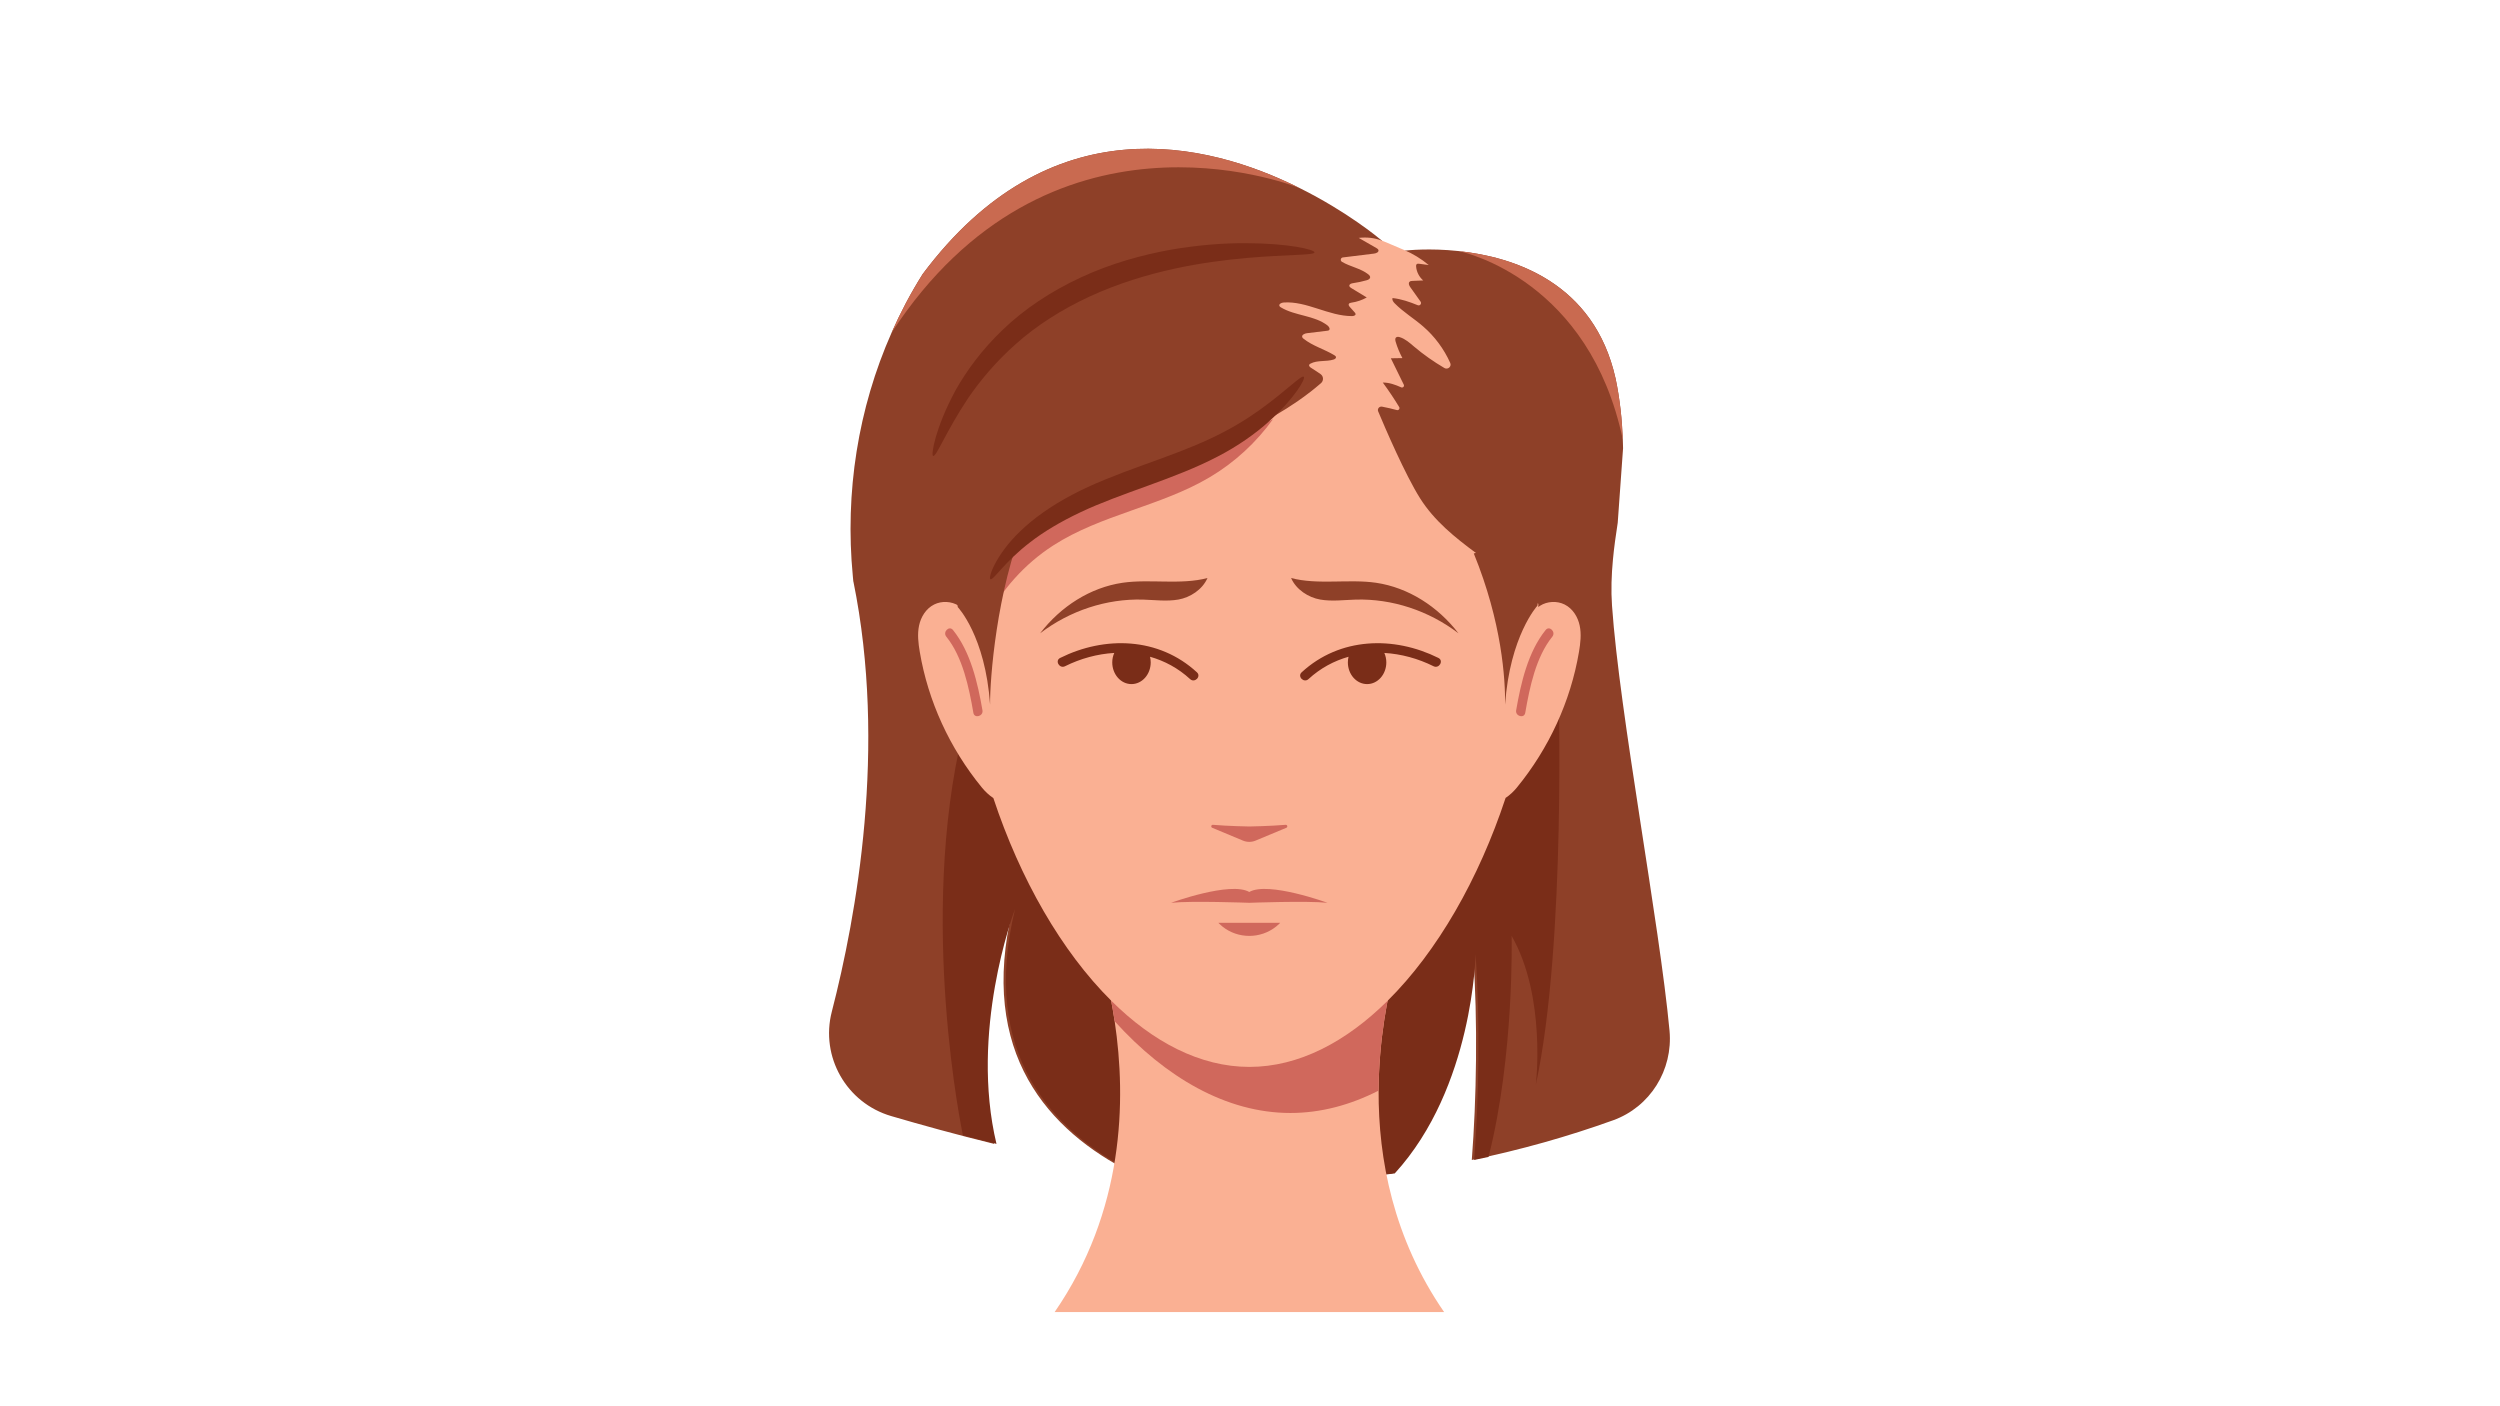 <svg xmlns="http://www.w3.org/2000/svg" xmlns:xlink="http://www.w3.org/1999/xlink" width="1920" zoomAndPan="magnify" viewBox="0 0 1440 810" height="1080" preserveAspectRatio="xMidYMid meet" version="1.0"><defs><clipPath id="c85d86d19f"><path d="M 477.535 85.68 L 961.859 85.68 L 961.859 682 L 477.535 682 Z M 477.535 85.68 " clip-rule="nonzero"/></clipPath><clipPath id="0c24eb0476"><path d="M 607.395 493.324 L 832 493.324 L 832 755.766 L 607.395 755.766 Z M 607.395 493.324 " clip-rule="nonzero"/></clipPath></defs><g clip-path="url(#c85d86d19f)"><path fill="#8e4028" d="M 929.129 645.293 C 903.199 654.633 875.961 662.309 847.75 668.141 C 850.465 633.266 851.262 588.289 848.543 549.648 C 848.543 549.648 847.352 626.312 802.008 675.891 C 774.121 679.547 745.438 681.465 716.172 681.465 C 697.051 681.465 674.812 679.113 651.668 675.383 C 604.297 651.48 563.047 606.793 583.328 523.504 C 582.098 526.727 557.18 594.336 572.609 658.871 C 550.77 653.512 530.379 647.859 513.355 642.863 C 487.57 635.332 472.395 608.676 479.133 582.676 C 493.293 527.777 511 430.395 491.555 334.938 L 491.516 335.012 C 491.41 333.961 491.301 332.91 491.227 331.859 C 486.59 283.695 494.234 235.207 513.574 191.57 C 518.68 179.98 524.621 168.754 531.395 157.965 C 531.43 157.926 531.465 157.852 531.5 157.816 C 604.625 60.004 694.66 81.406 748.551 108.312 C 748.77 108.422 748.879 108.457 748.879 108.457 C 775.969 121.965 793.859 136.812 795.812 138.48 C 795.926 138.586 795.996 138.625 795.996 138.625 C 801.426 149.777 809.105 144.488 809.105 144.488 C 809.176 144.457 809.25 144.418 809.32 144.344 C 809.32 144.344 809.359 144.344 809.395 144.344 C 810.48 144.238 823.195 142.789 840.07 144.602 C 840.07 144.602 840.07 144.602 840.109 144.602 C 840.141 144.602 840.215 144.633 840.289 144.633 C 871.98 148.004 918.227 162.707 930.578 218.039 C 933.078 229.809 934.309 241.797 934.742 253.242 C 934.812 254.906 934.852 256.535 934.887 258.164 C 934.02 270.008 932.645 289.238 931.809 301.117 C 930.723 308.176 929.707 315.238 929.055 322.301 C 928.223 331.133 927.898 339.973 928.516 348.809 C 932.82 411.059 955.895 531.797 961.652 593.723 C 963.715 616.316 950.496 637.613 929.129 645.293 " fill-opacity="1" fill-rule="nonzero"/></g><path fill="#7a2d18" d="M 884.645 624.793 C 884.645 624.793 890.77 574.129 870.703 539.078 C 870.703 539.078 872.332 607.773 857.41 666.332 L 857.41 666.367 C 854.656 666.98 851.906 667.559 849.117 668.141 C 851.832 633.266 852.629 588.289 849.914 549.648 C 849.914 549.648 848.719 626.312 803.375 675.891 C 775.484 679.547 746.801 681.465 717.539 681.465 C 698.418 681.465 676.176 679.113 653.035 675.383 C 605.664 651.48 564.414 606.793 584.695 523.504 C 583.465 526.727 558.547 594.336 573.973 658.871 C 571.223 658.18 568.543 657.527 565.859 656.84 L 565.32 656.695 L 554.637 653.945 C 554.637 653.945 528.449 530.273 554.637 421.633 C 554.637 421.633 740.973 504.383 897.648 391.938 C 897.648 391.938 902.355 542.73 884.645 624.793 " fill-opacity="1" fill-rule="nonzero"/><g clip-path="url(#0c24eb0476)"><path fill="#fab093" d="M 607.457 755.766 C 647.484 697.715 648.902 633.945 642.047 588.242 C 636.414 550.727 625.184 525.379 625.184 525.379 L 719.66 493.797 L 814.094 525.379 C 814.094 525.379 794.395 569.848 794.078 628.188 C 793.883 667.516 802.473 713.18 831.82 755.766 L 607.457 755.766 " fill-opacity="1" fill-rule="nonzero"/></g><path fill="#d0685c" d="M 814.094 525.379 C 814.094 525.379 794.395 569.848 794.078 628.188 C 777.809 636.48 760.75 641.078 743.297 641.078 C 706.461 641.078 671.355 620.656 642.047 588.242 C 636.414 550.727 625.184 525.379 625.184 525.379 L 719.66 493.797 L 814.094 525.379 " fill-opacity="1" fill-rule="nonzero"/><path fill="#fab093" d="M 909.902 360.348 C 908.859 355.371 905.926 350.531 901.199 348.18 C 896.816 345.996 891.18 346.293 887.062 348.918 C 886.711 349.141 886.383 349.406 886.055 349.664 C 886.062 349.078 886.102 348.484 886.105 347.898 C 886.102 347.887 886.094 347.871 886.09 347.855 C 865.449 325.332 834.266 312.91 817.969 287.02 C 809.324 273.316 797.734 246.301 793.82 236.949 C 793.207 235.48 794.484 233.941 796.055 234.23 C 798.934 234.758 801.797 235.465 804.637 236.211 C 805.613 236.461 806.484 235.379 805.941 234.469 C 803.008 229.621 799.855 224.914 796.488 220.348 C 800.184 220.312 803.66 221.582 807.062 223.098 C 808.043 223.574 809.055 222.523 808.586 221.582 L 801.125 206.371 C 803.332 206.332 805.543 206.297 807.789 206.262 C 806.195 203.289 804.891 200.176 803.914 196.918 C 803.66 196.047 803.445 194.961 804.168 194.348 C 804.711 193.879 805.578 193.984 806.266 194.203 C 809.418 195.18 811.953 197.461 814.453 199.598 C 819.922 204.234 825.824 208.363 831.984 211.984 C 833.922 213.125 836.262 211.129 835.344 209.074 C 831.758 201.039 826.367 193.762 819.703 188.008 C 814.418 183.41 808.297 179.754 803.371 174.758 C 802.535 173.922 801.703 172.766 802.102 171.676 C 807.133 172.219 811.945 173.883 816.613 175.801 C 817.891 176.324 819.055 174.863 818.258 173.742 L 812.352 165.449 C 811.703 164.543 811.082 163.238 811.809 162.406 C 812.242 161.863 813.039 161.789 813.727 161.789 C 815.758 161.684 817.781 161.609 819.773 161.539 C 817.457 159.547 815.938 156.613 815.684 153.57 C 815.645 153.062 815.645 152.52 816.008 152.191 C 816.41 151.797 817.023 151.867 817.531 151.941 C 819.34 152.191 821.152 152.41 822.965 152.664 C 818.652 149.078 813.801 146.109 808.586 143.902 C 808.078 143.684 807.574 143.465 807.027 143.25 C 803.551 141.875 799.492 139.918 795.98 138.613 C 791.527 136.949 787.363 136.516 782.617 137.02 C 785.984 138.977 789.391 140.895 792.758 142.852 C 793.266 143.141 793.844 143.504 793.988 144.047 C 794.277 145.277 792.648 145.93 791.418 146.074 L 773.492 148.281 C 772.188 148.426 771.824 150.129 772.984 150.82 C 777.73 153.645 783.742 154.547 788.125 158.023 C 788.703 158.496 789.281 159.074 789.211 159.797 C 789.098 160.707 788.086 161.176 787.18 161.426 C 784.648 162.152 782.035 162.73 779.395 163.094 C 778.414 163.203 777.148 163.637 777.219 164.617 C 777.258 165.23 777.836 165.629 778.383 165.957 C 781.316 167.73 784.285 169.539 787.254 171.352 C 784.535 172.871 781.531 173.887 778.453 174.32 C 777.871 174.43 777.148 174.539 776.895 175.117 C 776.641 175.734 777.113 176.387 777.582 176.895 C 778.453 177.906 779.355 178.887 780.227 179.863 C 780.52 180.152 780.77 180.477 780.809 180.879 C 780.844 181.742 779.648 182.07 778.777 182.07 C 765.27 182.105 752.703 173.273 739.266 174.25 C 738.07 174.355 736.512 175.117 736.949 176.203 C 737.094 176.602 737.457 176.82 737.781 177.039 C 746.074 182.035 757.047 181.562 764.688 187.5 C 765.523 188.191 766.32 189.457 765.523 190.184 C 765.234 190.434 764.836 190.473 764.473 190.508 C 760.559 190.98 756.688 191.449 752.812 191.922 C 751.434 192.066 749.625 192.934 750.094 194.203 C 750.203 194.602 750.527 194.891 750.855 195.105 C 756.105 199.309 762.844 201.121 768.566 204.598 C 769 204.887 769.508 205.211 769.543 205.719 C 769.578 206.441 768.816 206.879 768.164 207.094 C 763.82 208.469 758.824 207.312 754.84 209.449 C 754.551 209.594 754.262 209.773 754.117 210.066 C 753.789 210.789 754.551 211.512 755.238 211.91 C 756.355 212.617 758.668 214.094 760.621 215.457 C 762.41 216.707 762.527 219.305 760.867 220.723 C 758.852 222.434 756.312 224.566 754.805 225.711 C 754.766 225.742 754.73 225.742 754.73 225.742 C 752.414 227.555 750.059 229.293 747.633 230.961 C 747.594 230.992 747.594 230.992 747.594 230.992 C 739.156 236.824 730.176 241.969 721.086 246.461 C 689.902 261.922 656.074 271.914 625.941 289.375 C 597.758 305.676 562.332 313.508 553.664 342.715 C 553.551 343.551 553.367 344.914 553.254 345.75 C 553.254 347.078 553.254 348.375 553.289 349.703 C 553.289 349.707 553.293 349.711 553.293 349.719 C 552.941 349.438 552.594 349.16 552.215 348.918 C 548.098 346.293 542.465 345.996 538.082 348.18 C 533.352 350.531 530.418 355.371 529.375 360.348 C 528.332 365.324 528.941 370.477 529.789 375.492 C 534.578 403.82 547.004 430.969 565.559 453.625 C 567.359 455.816 569.66 458.051 572.168 459.676 C 587.598 506.309 611.461 548.016 640.031 576.363 C 663.969 600.156 691.242 614.535 719.672 614.535 C 748.066 614.535 775.34 600.156 799.312 576.402 C 827.926 548.047 851.793 506.293 867.223 459.613 C 867.223 459.609 867.223 459.605 867.223 459.598 C 869.688 457.98 871.949 455.789 873.719 453.625 C 892.273 430.969 904.699 403.82 909.492 375.492 C 910.336 370.477 910.945 365.324 909.902 360.348 " fill-opacity="1" fill-rule="nonzero"/><path fill="#d0685c" d="M 733.301 241.363 C 723.598 254.906 711.066 266.461 696.719 274.93 C 668.473 291.664 634.246 296.406 606.652 314.188 C 590.242 324.762 576.734 339.828 567.969 357.281 C 565.293 348.664 563.227 339.5 562.211 330.23 C 575.977 310.785 604.73 303.07 628.418 289.383 C 658.551 271.93 692.375 261.93 723.559 246.469 C 726.82 244.84 730.082 243.137 733.301 241.363 " fill-opacity="1" fill-rule="nonzero"/><path fill="#7a2d18" d="M 537.449 262.621 C 536.207 262.289 538.496 246.785 550.496 224.629 C 556.652 213.707 565.543 201.395 577.68 189.855 C 589.719 178.227 605.195 167.832 622.641 159.77 C 640.094 151.66 657.828 146.859 674.027 143.891 C 690.285 141.062 705.094 140.004 717.492 140.07 C 742.32 140.129 757.395 143.789 757.156 145.398 C 756.961 147.098 741.898 146.512 717.863 148.613 C 693.984 150.777 660.645 155.656 627.707 170.758 C 611.332 178.336 596.809 187.691 585.203 198.086 C 573.512 208.387 564.523 219.332 557.773 229.129 C 544.578 248.965 539.355 263.312 537.449 262.621 " fill-opacity="1" fill-rule="nonzero"/><path fill="#8e4028" d="M 743.668 332.934 C 746.605 339.668 753.691 344.164 760.441 345.344 C 767.188 346.52 774.07 345.562 780.902 345.367 C 801.844 344.781 822.91 351.695 840.086 364.793 C 828.102 349.207 811.09 338.406 792.621 335.68 C 777.008 333.379 758.969 337.035 743.668 332.934 " fill-opacity="1" fill-rule="nonzero"/><path fill="#7a2d18" d="M 828.531 378.973 C 802.82 366.184 771.73 366.988 749.746 387.254 C 747.117 389.676 751.047 393.59 753.668 391.172 C 760.543 384.84 768.43 380.652 776.754 378.293 C 776.508 379.328 776.371 380.418 776.371 381.535 C 776.371 388.441 781.324 394.039 787.457 394.039 C 793.57 394.039 798.523 388.441 798.523 381.535 C 798.523 379.574 798.09 377.742 797.379 376.094 C 807.074 376.656 816.781 379.305 825.734 383.758 C 828.918 385.344 831.727 380.566 828.531 378.973 " fill-opacity="1" fill-rule="nonzero"/><path fill="#8e4028" d="M 695.512 332.934 C 692.574 339.668 685.488 344.164 678.738 345.344 C 671.992 346.52 665.105 345.562 658.277 345.367 C 637.332 344.781 616.27 351.695 599.094 364.793 C 611.074 349.207 628.086 338.406 646.555 335.68 C 662.172 333.379 680.211 337.035 695.512 332.934 " fill-opacity="1" fill-rule="nonzero"/><path fill="#7a2d18" d="M 689.43 387.254 C 667.445 366.988 636.363 366.18 610.648 378.973 C 607.453 380.562 610.262 385.344 613.445 383.758 C 622.398 379.305 632.105 376.656 641.805 376.094 C 641.09 377.742 640.656 379.574 640.656 381.535 C 640.656 388.441 645.609 394.039 651.723 394.039 C 657.855 394.039 662.809 388.441 662.809 381.535 C 662.809 380.418 662.668 379.328 662.422 378.293 C 670.75 380.652 678.637 384.84 685.512 391.172 C 688.129 393.59 692.059 389.68 689.43 387.254 " fill-opacity="1" fill-rule="nonzero"/><path fill="#d0685c" d="M 740.527 475.09 C 731.715 475.852 719.578 476.059 719.578 476.059 C 719.578 476.059 707.453 475.852 698.645 475.09 C 697.633 475.004 697.297 476.41 698.234 476.797 L 715.945 484.191 C 718.27 485.16 720.887 485.164 723.211 484.191 L 740.938 476.797 C 741.875 476.41 741.543 475.004 740.527 475.09 " fill-opacity="1" fill-rule="nonzero"/><path fill="#d0685c" d="M 764.613 520.016 C 753.012 518.773 719.578 520.016 719.578 520.016 C 719.578 520.016 686.168 518.773 674.543 520.016 C 674.543 520.016 708.688 507.516 719.578 513.777 C 730.492 507.516 764.613 520.016 764.613 520.016 " fill-opacity="1" fill-rule="nonzero"/><path fill="#d0685c" d="M 737.379 531.551 C 737.379 531.551 736.578 532.469 735.051 533.688 C 726.051 540.879 713.09 540.883 704.098 533.672 C 702.59 532.461 701.801 531.551 701.801 531.551 L 737.379 531.551 " fill-opacity="1" fill-rule="nonzero"/><path fill="#d0685c" d="M 878.543 410.586 C 881.066 395.988 884.664 378.445 894.141 366.715 C 896.316 364.016 892.5 360.148 890.301 362.871 C 880.129 375.461 876.016 393.484 873.301 409.141 C 872.711 412.559 877.945 414.031 878.543 410.586 " fill-opacity="1" fill-rule="nonzero"/><path fill="#d0685c" d="M 560.66 410.586 C 558.133 395.988 554.539 378.445 545.066 366.715 C 542.887 364.016 546.707 360.148 548.906 362.871 C 559.074 375.461 563.191 393.484 565.902 409.141 C 566.492 412.559 561.262 414.031 560.66 410.586 " fill-opacity="1" fill-rule="nonzero"/><path fill="#8e4028" d="M 848.895 318.777 C 865.16 358.609 867.078 391.273 866.934 405.906 C 869.648 366.289 885.512 348.906 885.512 348.906 C 893.988 305.957 848.895 318.777 848.895 318.777 " fill-opacity="1" fill-rule="nonzero"/><path fill="#8e4028" d="M 551.695 349.703 C 551.695 349.703 567.57 366.289 570.289 405.906 C 570.141 391.273 573.988 340.504 590.25 300.672 C 590.25 300.672 543.223 306.754 551.695 349.703 " fill-opacity="1" fill-rule="nonzero"/><path fill="#c96a50" d="M 748.551 108.312 C 740.836 105.27 603.645 53.629 513.574 191.57 C 518.68 179.98 524.621 168.754 531.395 157.965 C 531.43 157.926 531.465 157.852 531.5 157.816 C 604.625 60.004 694.66 81.406 748.551 108.312 " fill-opacity="1" fill-rule="nonzero"/><path fill="#c96a50" d="M 934.742 253.242 C 915.656 162.055 844.707 145.578 840.289 144.633 C 871.98 148.004 918.227 162.707 930.578 218.039 C 933.078 229.809 934.309 241.797 934.742 253.242 " fill-opacity="1" fill-rule="nonzero"/><path fill="#7a2d18" d="M 570.461 333.586 C 570.094 333.391 570.121 332.531 570.523 331.059 C 570.898 329.559 571.707 327.48 573.047 324.934 C 575.695 319.863 580.434 312.816 587.945 305.73 C 595.371 298.551 605.457 291.398 617.371 285.094 C 629.301 278.73 643.047 273.473 657.25 268.32 C 671.469 263.176 684.805 258.398 696.348 253.027 C 707.906 247.723 717.648 241.77 725.512 236.152 C 741.203 224.883 749.586 215.844 750.996 217.023 C 752.184 217.914 746.055 229.117 730.859 242.832 C 723.285 249.629 713.273 256.836 701.27 263.027 C 689.312 269.289 675.586 274.551 661.383 279.691 C 647.172 284.848 633.84 289.605 622.359 295.062 C 610.852 300.488 601.066 306.387 593.531 312.215 C 578.316 323.801 572.148 334.539 570.461 333.586 " fill-opacity="1" fill-rule="nonzero"/></svg>